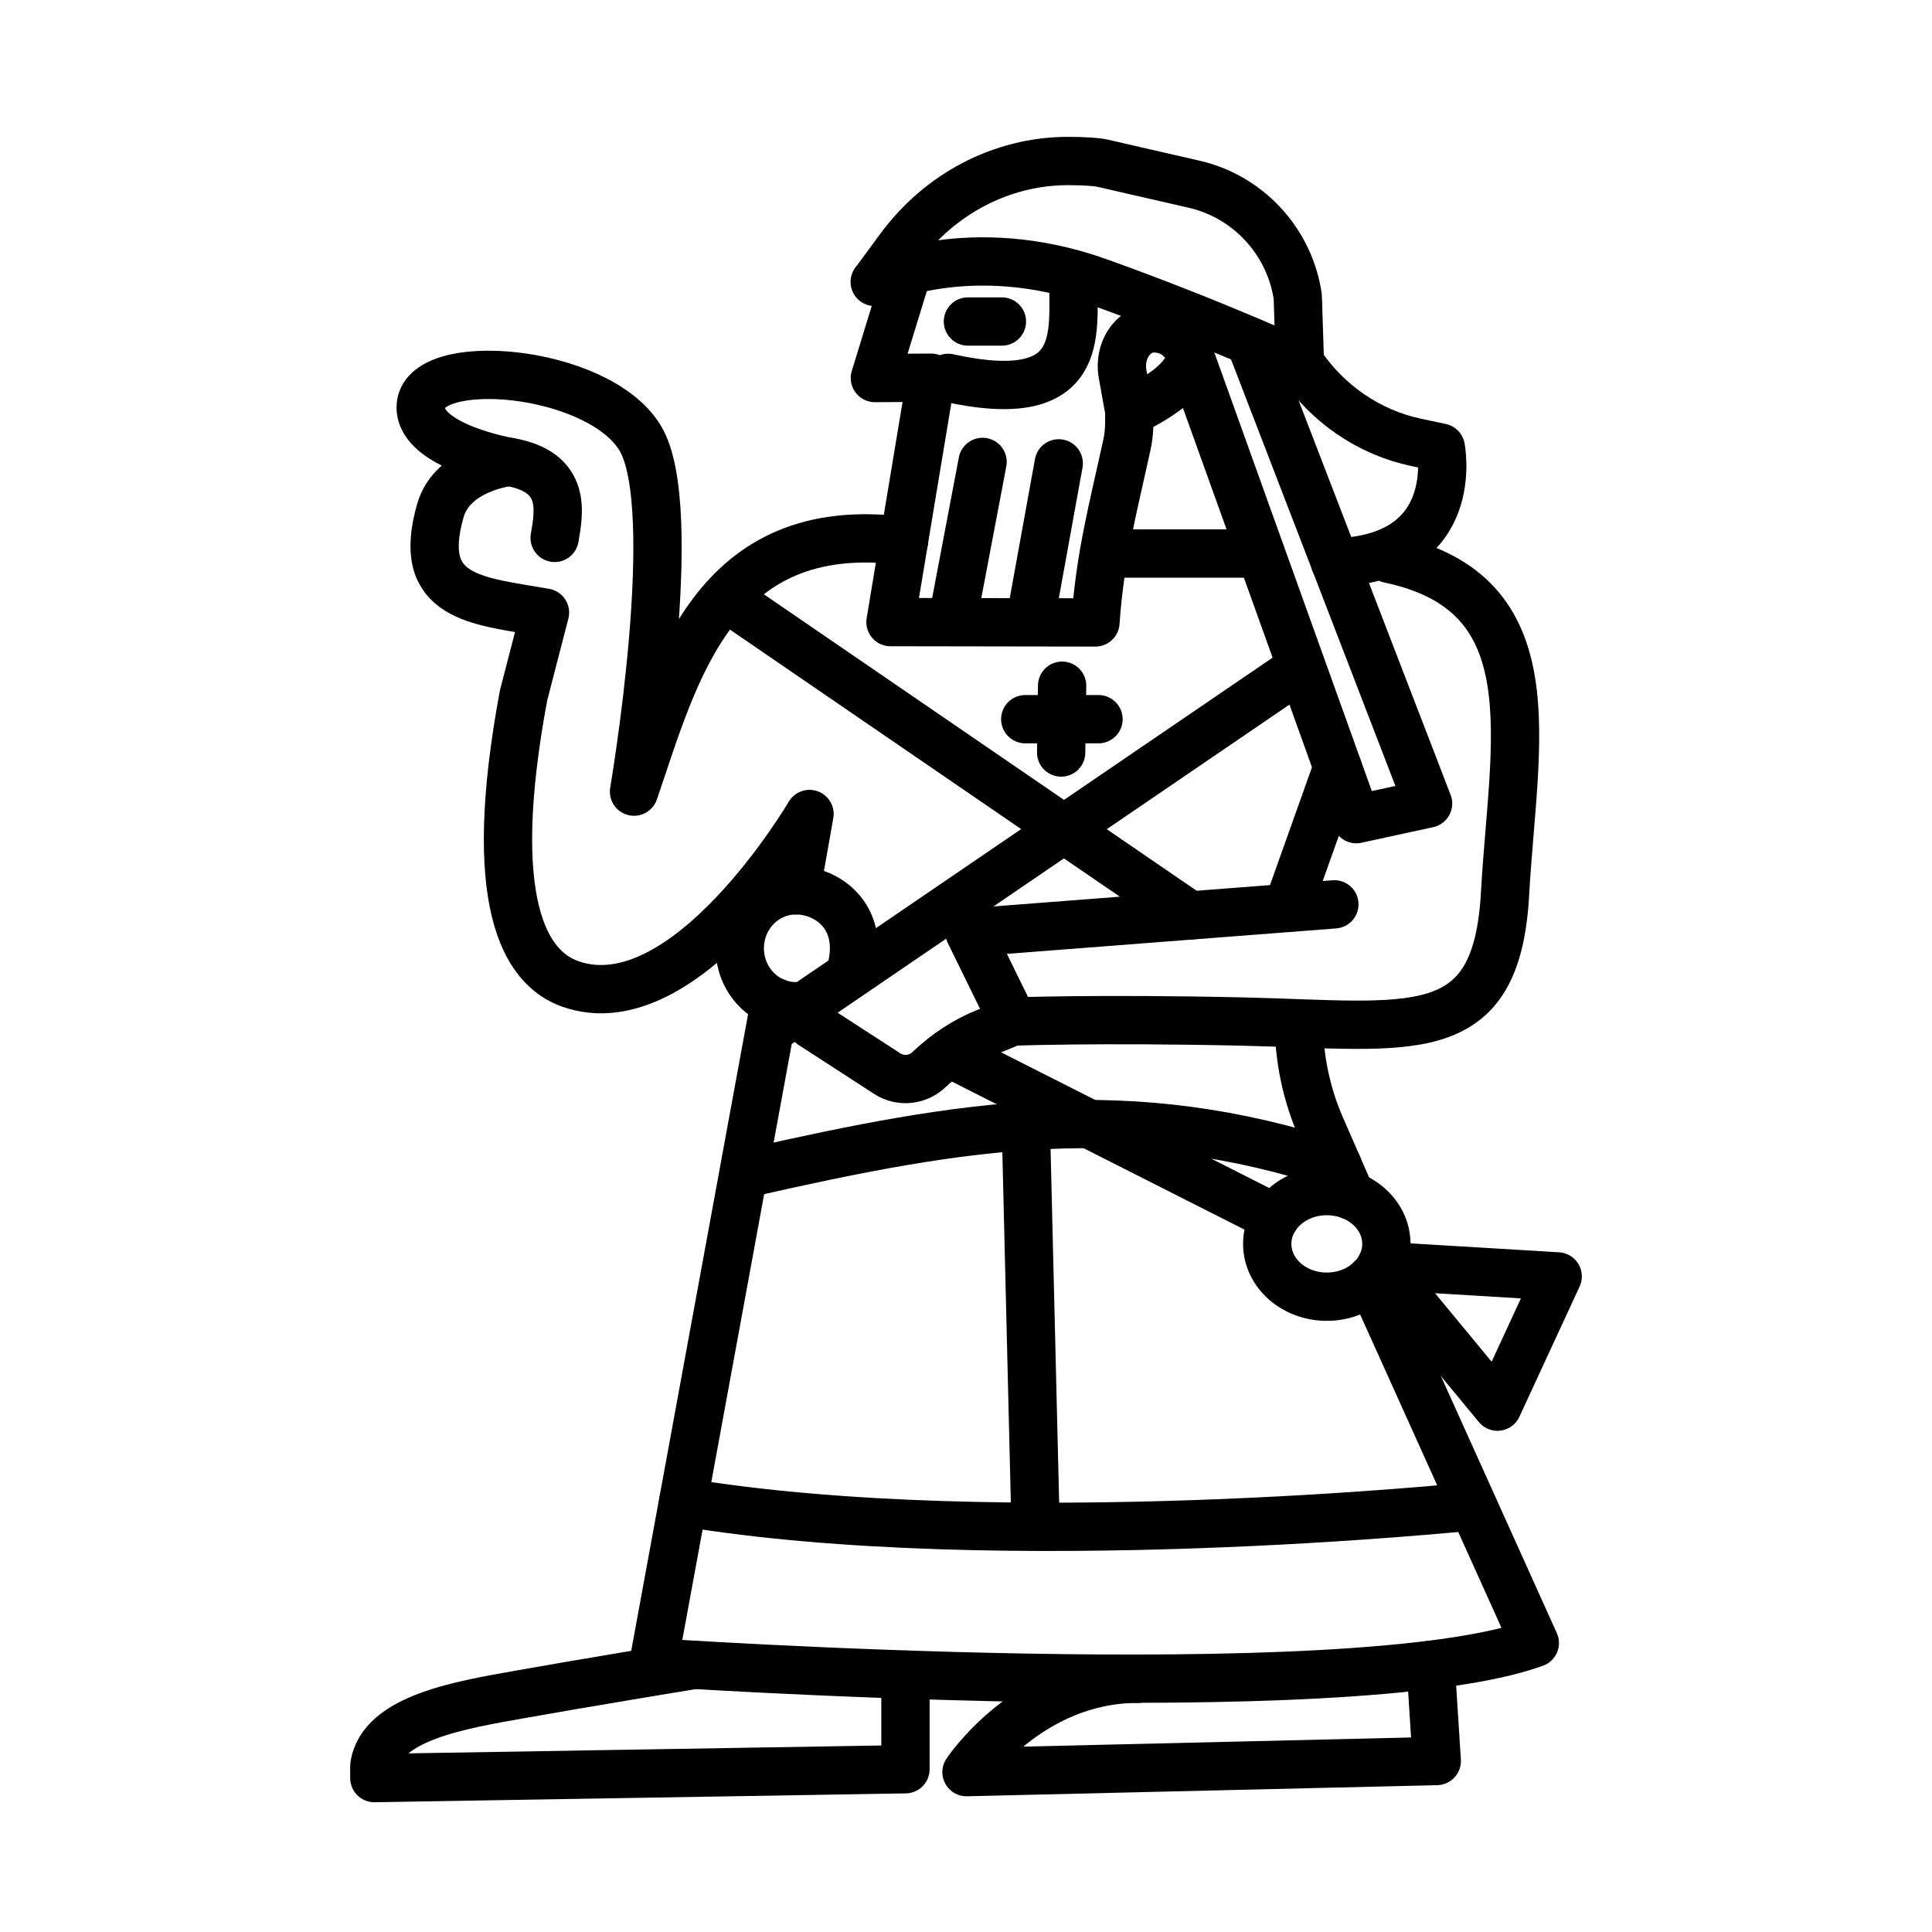 <?xml version="1.0" encoding="UTF-8"?>
<svg id="icons" xmlns="http://www.w3.org/2000/svg" viewBox="0 0 120 120">
  <defs>
    <style>
      .cls-1 {
        fill: none;
        stroke: #000;
        stroke-linecap: round;
        stroke-linejoin: round;
        stroke-width: 3px;
      }
    </style>
  </defs>
  <g>
    <path class="cls-1" d="m54.34,17.51l1.53-2.08c2.48-3.38,6.33-5.42,10.44-5.43,1.03,0,1.83.06,2.14.13l5.71,1.31c3.25.74,5.81,3.38,6.41,6.75.03.15.04.27.04.34l.13,4.02s-5.55-2.55-12.52-5.04c-8.02-2.86-13.89,0-13.89,0Z"/>
    <path class="cls-1" d="m56.37,16.87l-2.03,6.61,3.49-.02-2.52,15.18,12.73.02h0c.28-4.07,1.08-7.03,1.95-11.01.1-.45.15-.91.15-1.38v-.68s5.04-2.21,3.45-4.24c-.6-.76-1.34-.98-2.04-.95-.32.01-.6.13-.85.29-.81.54-1.15,1.58-.97,2.56l.42,2.33"/>
    <path class="cls-1" d="m80.75,22.55h0c1.7,2.54,4.29,4.31,7.22,4.93l1.52.32s1.37,6.91-6.57,7.13"/>
    <line class="cls-1" x1="60.12" y1="19.97" x2="62.23" y2="19.97"/>
    <line class="cls-1" x1="61.03" y1="28.69" x2="59.18" y2="38.43"/>
    <line class="cls-1" x1="65.76" y1="28.78" x2="64.01" y2="38.43"/>
    <path class="cls-1" d="m80.62,64.19l.1.48c.14,1.89.6,3.76,1.42,5.57l1.75,4.01h0"/>
    <path class="cls-1" d="m48.13,62.23l-7.53,41.02s43.33,2.95,54.73-1.2l-10.19-22.59h0"/>
    <path class="cls-1" d="m56.15,33.6c-11.91-1.54-14.26,8.29-16.77,15.57,0,0,3.02-17.65.37-21.98s-13.61-5.21-13.62-1.89c0,2.46,5.51,3.39,5.51,3.39,0,0-3.53.37-4.29,3.03-1.56,5.46,2.26,5.59,6.5,6.33l-1.33,5.14c-2.4,12.86.08,16.92,2.89,17.92,7.2,2.55,14.87-10.55,14.87-10.55l-.84,4.74"/>
    <line class="cls-1" x1="83.08" y1="47.66" x2="79.97" y2="56.39"/>
    <path class="cls-1" d="m86.28,34.71c10.11,2.12,7.73,11.33,7.2,20.82-.53,9.49-5.81,8.16-16.3,7.92-8.94-.2-14.25,0-14.25,0l-2.71-5.53,22.66-1.75"/>
    <path class="cls-1" d="m50.41,63.64l4.69,3.04c.83.54,1.9.43,2.62-.26h0c1.04-.99,2.24-1.78,3.56-2.31l1.64-.67"/>
    <line class="cls-1" x1="45.94" y1="37.7" x2="73.91" y2="56.86"/>
    <line class="cls-1" x1="48.28" y1="63.64" x2="80.06" y2="41.97"/>
    <polyline class="cls-1" points="73.97 22.28 84.24 50.88 88.7 49.91 77.64 21.21"/>
    <line class="cls-1" x1="58.95" y1="65.41" x2="79.19" y2="75.65"/>
    <ellipse class="cls-1" cx="82.41" cy="77.26" rx="3.7" ry="3.28"/>
    <polygon class="cls-1" points="85.78 78.62 96.75 79.28 93.01 87.37 85.78 78.62"/>
    <path class="cls-1" d="m42.43,93.3c19.77,3.28,48.83.28,48.83.28"/>
    <path class="cls-1" d="m46.54,72.84c13.34-3.02,23.56-4.74,36.54-.44"/>
    <line class="cls-1" x1="64.32" y1="94.74" x2="63.69" y2="68.79"/>
    <path class="cls-1" d="m43.1,103.41s-7.16,1.18-10.73,1.82-8.72,1.43-9.12,4.47v.74l32.99-.55v-5.87"/>
    <path class="cls-1" d="m88.86,103.41l.38,5.97-29.21.69s3.84-5.8,10.65-5.8h0"/>
    <path class="cls-1" d="m58.89,23.47c8.66,1.91,7.72-2.8,7.79-5.96"/>
    <line class="cls-1" x1="65.91" y1="46.74" x2="65.97" y2="42.59"/>
    <line class="cls-1" x1="68.23" y1="44.67" x2="63.68" y2="44.67"/>
  </g>
  <line class="cls-1" x1="78.31" y1="34.38" x2="68.7" y2="34.38"/>
  <path class="cls-1" d="m49.44,62.5c-1.93,0-3.49-1.61-3.49-3.6s1.56-3.6,3.49-3.6,4.14,1.57,3.49,4.65"/>
  <path class="cls-1" d="m31.64,28.69c3.64.63,3.06,3.19,2.81,4.72"/>
</svg>